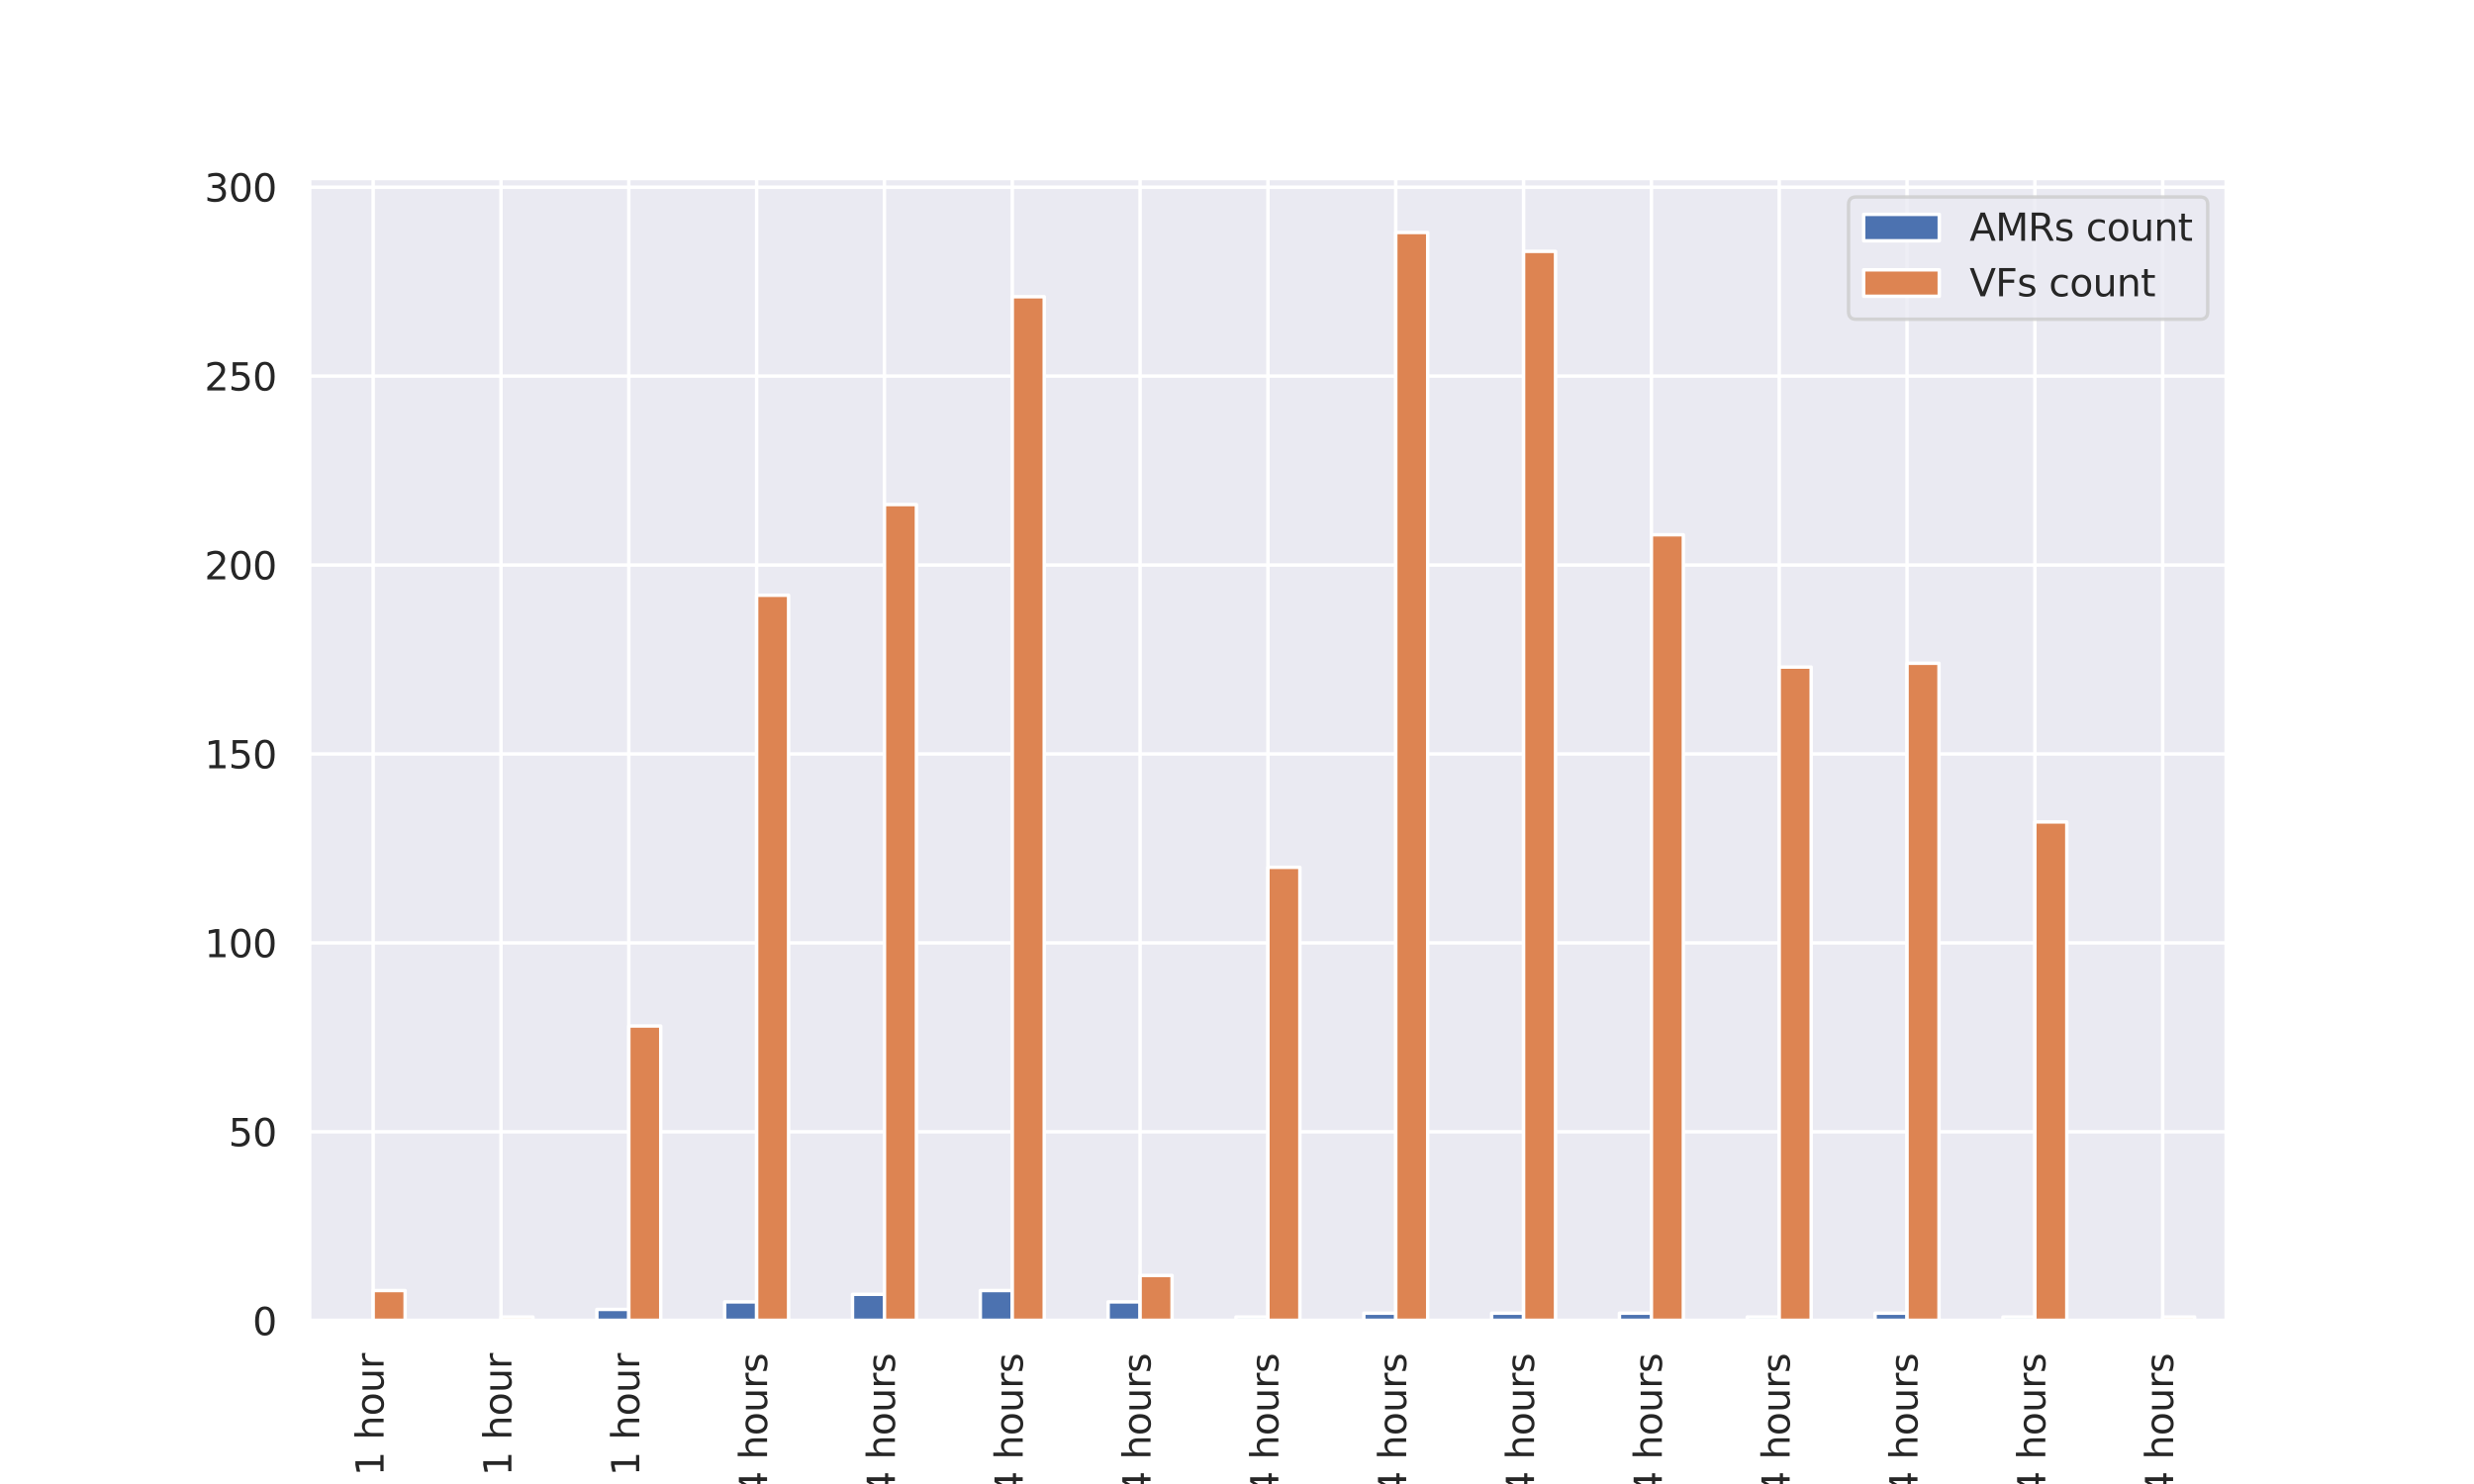 <?xml version="1.0" encoding="utf-8" standalone="no"?>
<!DOCTYPE svg PUBLIC "-//W3C//DTD SVG 1.1//EN"
  "http://www.w3.org/Graphics/SVG/1.1/DTD/svg11.dtd">
<svg xmlns:xlink="http://www.w3.org/1999/xlink" width="720pt" height="432pt" viewBox="0 0 720 432" xmlns="http://www.w3.org/2000/svg" version="1.1">
 <defs>
  <style type="text/css">*{stroke-linejoin: round; stroke-linecap: butt}</style>
 </defs>
 <g id="figure_1">
  <g id="patch_1">
   <path d="M 0 432 
L 720 432 
L 720 0 
L 0 0 
z
" style="fill: #ffffff"/>
  </g>
  <g id="axes_1">
   <g id="patch_2">
    <path d="M 90 384.48 
L 648 384.48 
L 648 51.84 
L 90 51.84 
z
" style="fill: #eaeaf2"/>
   </g>
   <g id="matplotlib.axis_1">
    <g id="xtick_1">
     <g id="line2d_1">
      <path d="M 108.6 384.48 
L 108.6 51.84 
" clip-path="url(#pc7d23248bc)" style="fill: none; stroke: #ffffff; stroke-linecap: round"/>
     </g>
     <g id="text_1">
      <!-- 1 hour -->
      <g style="fill: #262626" transform="translate(111.635 429.67) rotate(-90) scale(0.11 -0.11)">
       <defs>
        <path id="DejaVuSans-31" d="M 794 531 
L 1825 531 
L 1825 4091 
L 703 3866 
L 703 4441 
L 1819 4666 
L 2450 4666 
L 2450 531 
L 3481 531 
L 3481 0 
L 794 0 
L 794 531 
z
" transform="scale(0.016)"/>
        <path id="DejaVuSans-20" transform="scale(0.016)"/>
        <path id="DejaVuSans-68" d="M 3513 2113 
L 3513 0 
L 2938 0 
L 2938 2094 
Q 2938 2591 2744 2837 
Q 2550 3084 2163 3084 
Q 1697 3084 1428 2787 
Q 1159 2491 1159 1978 
L 1159 0 
L 581 0 
L 581 4863 
L 1159 4863 
L 1159 2956 
Q 1366 3272 1645 3428 
Q 1925 3584 2291 3584 
Q 2894 3584 3203 3211 
Q 3513 2838 3513 2113 
z
" transform="scale(0.016)"/>
        <path id="DejaVuSans-6f" d="M 1959 3097 
Q 1497 3097 1228 2736 
Q 959 2375 959 1747 
Q 959 1119 1226 758 
Q 1494 397 1959 397 
Q 2419 397 2687 759 
Q 2956 1122 2956 1747 
Q 2956 2369 2687 2733 
Q 2419 3097 1959 3097 
z
M 1959 3584 
Q 2709 3584 3137 3096 
Q 3566 2609 3566 1747 
Q 3566 888 3137 398 
Q 2709 -91 1959 -91 
Q 1206 -91 779 398 
Q 353 888 353 1747 
Q 353 2609 779 3096 
Q 1206 3584 1959 3584 
z
" transform="scale(0.016)"/>
        <path id="DejaVuSans-75" d="M 544 1381 
L 544 3500 
L 1119 3500 
L 1119 1403 
Q 1119 906 1312 657 
Q 1506 409 1894 409 
Q 2359 409 2629 706 
Q 2900 1003 2900 1516 
L 2900 3500 
L 3475 3500 
L 3475 0 
L 2900 0 
L 2900 538 
Q 2691 219 2414 64 
Q 2138 -91 1772 -91 
Q 1169 -91 856 284 
Q 544 659 544 1381 
z
M 1991 3584 
L 1991 3584 
z
" transform="scale(0.016)"/>
        <path id="DejaVuSans-72" d="M 2631 2963 
Q 2534 3019 2420 3045 
Q 2306 3072 2169 3072 
Q 1681 3072 1420 2755 
Q 1159 2438 1159 1844 
L 1159 0 
L 581 0 
L 581 3500 
L 1159 3500 
L 1159 2956 
Q 1341 3275 1631 3429 
Q 1922 3584 2338 3584 
Q 2397 3584 2469 3576 
Q 2541 3569 2628 3553 
L 2631 2963 
z
" transform="scale(0.016)"/>
       </defs>
       <use xlink:href="#DejaVuSans-31"/>
       <use xlink:href="#DejaVuSans-20" x="63.623"/>
       <use xlink:href="#DejaVuSans-68" x="95.41"/>
       <use xlink:href="#DejaVuSans-6f" x="158.789"/>
       <use xlink:href="#DejaVuSans-75" x="219.971"/>
       <use xlink:href="#DejaVuSans-72" x="283.35"/>
      </g>
     </g>
    </g>
    <g id="xtick_2">
     <g id="line2d_2">
      <path d="M 145.8 384.48 
L 145.8 51.84 
" clip-path="url(#pc7d23248bc)" style="fill: none; stroke: #ffffff; stroke-linecap: round"/>
     </g>
     <g id="text_2">
      <!-- 1 hour -->
      <g style="fill: #262626" transform="translate(148.835 429.67) rotate(-90) scale(0.11 -0.11)">
       <use xlink:href="#DejaVuSans-31"/>
       <use xlink:href="#DejaVuSans-20" x="63.623"/>
       <use xlink:href="#DejaVuSans-68" x="95.41"/>
       <use xlink:href="#DejaVuSans-6f" x="158.789"/>
       <use xlink:href="#DejaVuSans-75" x="219.971"/>
       <use xlink:href="#DejaVuSans-72" x="283.35"/>
      </g>
     </g>
    </g>
    <g id="xtick_3">
     <g id="line2d_3">
      <path d="M 183 384.48 
L 183 51.84 
" clip-path="url(#pc7d23248bc)" style="fill: none; stroke: #ffffff; stroke-linecap: round"/>
     </g>
     <g id="text_3">
      <!-- 1 hour -->
      <g style="fill: #262626" transform="translate(186.035 429.67) rotate(-90) scale(0.11 -0.11)">
       <use xlink:href="#DejaVuSans-31"/>
       <use xlink:href="#DejaVuSans-20" x="63.623"/>
       <use xlink:href="#DejaVuSans-68" x="95.41"/>
       <use xlink:href="#DejaVuSans-6f" x="158.789"/>
       <use xlink:href="#DejaVuSans-75" x="219.971"/>
       <use xlink:href="#DejaVuSans-72" x="283.35"/>
      </g>
     </g>
    </g>
    <g id="xtick_4">
     <g id="line2d_4">
      <path d="M 220.2 384.48 
L 220.2 51.84 
" clip-path="url(#pc7d23248bc)" style="fill: none; stroke: #ffffff; stroke-linecap: round"/>
     </g>
     <g id="text_4">
      <!-- 24 hours -->
      <g style="fill: #262626" transform="translate(223.235 442.399) rotate(-90) scale(0.11 -0.11)">
       <defs>
        <path id="DejaVuSans-32" d="M 1228 531 
L 3431 531 
L 3431 0 
L 469 0 
L 469 531 
Q 828 903 1448 1529 
Q 2069 2156 2228 2338 
Q 2531 2678 2651 2914 
Q 2772 3150 2772 3378 
Q 2772 3750 2511 3984 
Q 2250 4219 1831 4219 
Q 1534 4219 1204 4116 
Q 875 4013 500 3803 
L 500 4441 
Q 881 4594 1212 4672 
Q 1544 4750 1819 4750 
Q 2544 4750 2975 4387 
Q 3406 4025 3406 3419 
Q 3406 3131 3298 2873 
Q 3191 2616 2906 2266 
Q 2828 2175 2409 1742 
Q 1991 1309 1228 531 
z
" transform="scale(0.016)"/>
        <path id="DejaVuSans-34" d="M 2419 4116 
L 825 1625 
L 2419 1625 
L 2419 4116 
z
M 2253 4666 
L 3047 4666 
L 3047 1625 
L 3713 1625 
L 3713 1100 
L 3047 1100 
L 3047 0 
L 2419 0 
L 2419 1100 
L 313 1100 
L 313 1709 
L 2253 4666 
z
" transform="scale(0.016)"/>
        <path id="DejaVuSans-73" d="M 2834 3397 
L 2834 2853 
Q 2591 2978 2328 3040 
Q 2066 3103 1784 3103 
Q 1356 3103 1142 2972 
Q 928 2841 928 2578 
Q 928 2378 1081 2264 
Q 1234 2150 1697 2047 
L 1894 2003 
Q 2506 1872 2764 1633 
Q 3022 1394 3022 966 
Q 3022 478 2636 193 
Q 2250 -91 1575 -91 
Q 1294 -91 989 -36 
Q 684 19 347 128 
L 347 722 
Q 666 556 975 473 
Q 1284 391 1588 391 
Q 1994 391 2212 530 
Q 2431 669 2431 922 
Q 2431 1156 2273 1281 
Q 2116 1406 1581 1522 
L 1381 1569 
Q 847 1681 609 1914 
Q 372 2147 372 2553 
Q 372 3047 722 3315 
Q 1072 3584 1716 3584 
Q 2034 3584 2315 3537 
Q 2597 3491 2834 3397 
z
" transform="scale(0.016)"/>
       </defs>
       <use xlink:href="#DejaVuSans-32"/>
       <use xlink:href="#DejaVuSans-34" x="63.623"/>
       <use xlink:href="#DejaVuSans-20" x="127.246"/>
       <use xlink:href="#DejaVuSans-68" x="159.033"/>
       <use xlink:href="#DejaVuSans-6f" x="222.412"/>
       <use xlink:href="#DejaVuSans-75" x="283.594"/>
       <use xlink:href="#DejaVuSans-72" x="346.973"/>
       <use xlink:href="#DejaVuSans-73" x="388.086"/>
      </g>
     </g>
    </g>
    <g id="xtick_5">
     <g id="line2d_5">
      <path d="M 257.4 384.48 
L 257.4 51.84 
" clip-path="url(#pc7d23248bc)" style="fill: none; stroke: #ffffff; stroke-linecap: round"/>
     </g>
     <g id="text_5">
      <!-- 24 hours -->
      <g style="fill: #262626" transform="translate(260.435 442.399) rotate(-90) scale(0.11 -0.11)">
       <use xlink:href="#DejaVuSans-32"/>
       <use xlink:href="#DejaVuSans-34" x="63.623"/>
       <use xlink:href="#DejaVuSans-20" x="127.246"/>
       <use xlink:href="#DejaVuSans-68" x="159.033"/>
       <use xlink:href="#DejaVuSans-6f" x="222.412"/>
       <use xlink:href="#DejaVuSans-75" x="283.594"/>
       <use xlink:href="#DejaVuSans-72" x="346.973"/>
       <use xlink:href="#DejaVuSans-73" x="388.086"/>
      </g>
     </g>
    </g>
    <g id="xtick_6">
     <g id="line2d_6">
      <path d="M 294.6 384.48 
L 294.6 51.84 
" clip-path="url(#pc7d23248bc)" style="fill: none; stroke: #ffffff; stroke-linecap: round"/>
     </g>
     <g id="text_6">
      <!-- 24 hours -->
      <g style="fill: #262626" transform="translate(297.635 442.399) rotate(-90) scale(0.11 -0.11)">
       <use xlink:href="#DejaVuSans-32"/>
       <use xlink:href="#DejaVuSans-34" x="63.623"/>
       <use xlink:href="#DejaVuSans-20" x="127.246"/>
       <use xlink:href="#DejaVuSans-68" x="159.033"/>
       <use xlink:href="#DejaVuSans-6f" x="222.412"/>
       <use xlink:href="#DejaVuSans-75" x="283.594"/>
       <use xlink:href="#DejaVuSans-72" x="346.973"/>
       <use xlink:href="#DejaVuSans-73" x="388.086"/>
      </g>
     </g>
    </g>
    <g id="xtick_7">
     <g id="line2d_7">
      <path d="M 331.8 384.48 
L 331.8 51.84 
" clip-path="url(#pc7d23248bc)" style="fill: none; stroke: #ffffff; stroke-linecap: round"/>
     </g>
     <g id="text_7">
      <!-- 24 hours -->
      <g style="fill: #262626" transform="translate(334.835 442.399) rotate(-90) scale(0.11 -0.11)">
       <use xlink:href="#DejaVuSans-32"/>
       <use xlink:href="#DejaVuSans-34" x="63.623"/>
       <use xlink:href="#DejaVuSans-20" x="127.246"/>
       <use xlink:href="#DejaVuSans-68" x="159.033"/>
       <use xlink:href="#DejaVuSans-6f" x="222.412"/>
       <use xlink:href="#DejaVuSans-75" x="283.594"/>
       <use xlink:href="#DejaVuSans-72" x="346.973"/>
       <use xlink:href="#DejaVuSans-73" x="388.086"/>
      </g>
     </g>
    </g>
    <g id="xtick_8">
     <g id="line2d_8">
      <path d="M 369 384.48 
L 369 51.84 
" clip-path="url(#pc7d23248bc)" style="fill: none; stroke: #ffffff; stroke-linecap: round"/>
     </g>
     <g id="text_8">
      <!-- 24 hours -->
      <g style="fill: #262626" transform="translate(372.035 442.399) rotate(-90) scale(0.11 -0.11)">
       <use xlink:href="#DejaVuSans-32"/>
       <use xlink:href="#DejaVuSans-34" x="63.623"/>
       <use xlink:href="#DejaVuSans-20" x="127.246"/>
       <use xlink:href="#DejaVuSans-68" x="159.033"/>
       <use xlink:href="#DejaVuSans-6f" x="222.412"/>
       <use xlink:href="#DejaVuSans-75" x="283.594"/>
       <use xlink:href="#DejaVuSans-72" x="346.973"/>
       <use xlink:href="#DejaVuSans-73" x="388.086"/>
      </g>
     </g>
    </g>
    <g id="xtick_9">
     <g id="line2d_9">
      <path d="M 406.2 384.48 
L 406.2 51.84 
" clip-path="url(#pc7d23248bc)" style="fill: none; stroke: #ffffff; stroke-linecap: round"/>
     </g>
     <g id="text_9">
      <!-- 24 hours -->
      <g style="fill: #262626" transform="translate(409.235 442.399) rotate(-90) scale(0.11 -0.11)">
       <use xlink:href="#DejaVuSans-32"/>
       <use xlink:href="#DejaVuSans-34" x="63.623"/>
       <use xlink:href="#DejaVuSans-20" x="127.246"/>
       <use xlink:href="#DejaVuSans-68" x="159.033"/>
       <use xlink:href="#DejaVuSans-6f" x="222.412"/>
       <use xlink:href="#DejaVuSans-75" x="283.594"/>
       <use xlink:href="#DejaVuSans-72" x="346.973"/>
       <use xlink:href="#DejaVuSans-73" x="388.086"/>
      </g>
     </g>
    </g>
    <g id="xtick_10">
     <g id="line2d_10">
      <path d="M 443.4 384.48 
L 443.4 51.84 
" clip-path="url(#pc7d23248bc)" style="fill: none; stroke: #ffffff; stroke-linecap: round"/>
     </g>
     <g id="text_10">
      <!-- 24 hours -->
      <g style="fill: #262626" transform="translate(446.435 442.399) rotate(-90) scale(0.11 -0.11)">
       <use xlink:href="#DejaVuSans-32"/>
       <use xlink:href="#DejaVuSans-34" x="63.623"/>
       <use xlink:href="#DejaVuSans-20" x="127.246"/>
       <use xlink:href="#DejaVuSans-68" x="159.033"/>
       <use xlink:href="#DejaVuSans-6f" x="222.412"/>
       <use xlink:href="#DejaVuSans-75" x="283.594"/>
       <use xlink:href="#DejaVuSans-72" x="346.973"/>
       <use xlink:href="#DejaVuSans-73" x="388.086"/>
      </g>
     </g>
    </g>
    <g id="xtick_11">
     <g id="line2d_11">
      <path d="M 480.6 384.48 
L 480.6 51.84 
" clip-path="url(#pc7d23248bc)" style="fill: none; stroke: #ffffff; stroke-linecap: round"/>
     </g>
     <g id="text_11">
      <!-- 24 hours -->
      <g style="fill: #262626" transform="translate(483.635 442.399) rotate(-90) scale(0.11 -0.11)">
       <use xlink:href="#DejaVuSans-32"/>
       <use xlink:href="#DejaVuSans-34" x="63.623"/>
       <use xlink:href="#DejaVuSans-20" x="127.246"/>
       <use xlink:href="#DejaVuSans-68" x="159.033"/>
       <use xlink:href="#DejaVuSans-6f" x="222.412"/>
       <use xlink:href="#DejaVuSans-75" x="283.594"/>
       <use xlink:href="#DejaVuSans-72" x="346.973"/>
       <use xlink:href="#DejaVuSans-73" x="388.086"/>
      </g>
     </g>
    </g>
    <g id="xtick_12">
     <g id="line2d_12">
      <path d="M 517.8 384.48 
L 517.8 51.84 
" clip-path="url(#pc7d23248bc)" style="fill: none; stroke: #ffffff; stroke-linecap: round"/>
     </g>
     <g id="text_12">
      <!-- 24 hours -->
      <g style="fill: #262626" transform="translate(520.835 442.399) rotate(-90) scale(0.11 -0.11)">
       <use xlink:href="#DejaVuSans-32"/>
       <use xlink:href="#DejaVuSans-34" x="63.623"/>
       <use xlink:href="#DejaVuSans-20" x="127.246"/>
       <use xlink:href="#DejaVuSans-68" x="159.033"/>
       <use xlink:href="#DejaVuSans-6f" x="222.412"/>
       <use xlink:href="#DejaVuSans-75" x="283.594"/>
       <use xlink:href="#DejaVuSans-72" x="346.973"/>
       <use xlink:href="#DejaVuSans-73" x="388.086"/>
      </g>
     </g>
    </g>
    <g id="xtick_13">
     <g id="line2d_13">
      <path d="M 555 384.48 
L 555 51.84 
" clip-path="url(#pc7d23248bc)" style="fill: none; stroke: #ffffff; stroke-linecap: round"/>
     </g>
     <g id="text_13">
      <!-- 24 hours -->
      <g style="fill: #262626" transform="translate(558.035 442.399) rotate(-90) scale(0.11 -0.11)">
       <use xlink:href="#DejaVuSans-32"/>
       <use xlink:href="#DejaVuSans-34" x="63.623"/>
       <use xlink:href="#DejaVuSans-20" x="127.246"/>
       <use xlink:href="#DejaVuSans-68" x="159.033"/>
       <use xlink:href="#DejaVuSans-6f" x="222.412"/>
       <use xlink:href="#DejaVuSans-75" x="283.594"/>
       <use xlink:href="#DejaVuSans-72" x="346.973"/>
       <use xlink:href="#DejaVuSans-73" x="388.086"/>
      </g>
     </g>
    </g>
    <g id="xtick_14">
     <g id="line2d_14">
      <path d="M 592.2 384.48 
L 592.2 51.84 
" clip-path="url(#pc7d23248bc)" style="fill: none; stroke: #ffffff; stroke-linecap: round"/>
     </g>
     <g id="text_14">
      <!-- 24 hours -->
      <g style="fill: #262626" transform="translate(595.235 442.399) rotate(-90) scale(0.11 -0.11)">
       <use xlink:href="#DejaVuSans-32"/>
       <use xlink:href="#DejaVuSans-34" x="63.623"/>
       <use xlink:href="#DejaVuSans-20" x="127.246"/>
       <use xlink:href="#DejaVuSans-68" x="159.033"/>
       <use xlink:href="#DejaVuSans-6f" x="222.412"/>
       <use xlink:href="#DejaVuSans-75" x="283.594"/>
       <use xlink:href="#DejaVuSans-72" x="346.973"/>
       <use xlink:href="#DejaVuSans-73" x="388.086"/>
      </g>
     </g>
    </g>
    <g id="xtick_15">
     <g id="line2d_15">
      <path d="M 629.4 384.48 
L 629.4 51.84 
" clip-path="url(#pc7d23248bc)" style="fill: none; stroke: #ffffff; stroke-linecap: round"/>
     </g>
     <g id="text_15">
      <!-- 24 hours -->
      <g style="fill: #262626" transform="translate(632.435 442.399) rotate(-90) scale(0.11 -0.11)">
       <use xlink:href="#DejaVuSans-32"/>
       <use xlink:href="#DejaVuSans-34" x="63.623"/>
       <use xlink:href="#DejaVuSans-20" x="127.246"/>
       <use xlink:href="#DejaVuSans-68" x="159.033"/>
       <use xlink:href="#DejaVuSans-6f" x="222.412"/>
       <use xlink:href="#DejaVuSans-75" x="283.594"/>
       <use xlink:href="#DejaVuSans-72" x="346.973"/>
       <use xlink:href="#DejaVuSans-73" x="388.086"/>
      </g>
     </g>
    </g>
    <g id="text_16">
     <!-- Incubation before DNA isolation -->
     <g style="fill: #262626" transform="translate(273.805 455.517) scale(0.12 -0.12)">
      <defs>
       <path id="DejaVuSans-49" d="M 628 4666 
L 1259 4666 
L 1259 0 
L 628 0 
L 628 4666 
z
" transform="scale(0.016)"/>
       <path id="DejaVuSans-6e" d="M 3513 2113 
L 3513 0 
L 2938 0 
L 2938 2094 
Q 2938 2591 2744 2837 
Q 2550 3084 2163 3084 
Q 1697 3084 1428 2787 
Q 1159 2491 1159 1978 
L 1159 0 
L 581 0 
L 581 3500 
L 1159 3500 
L 1159 2956 
Q 1366 3272 1645 3428 
Q 1925 3584 2291 3584 
Q 2894 3584 3203 3211 
Q 3513 2838 3513 2113 
z
" transform="scale(0.016)"/>
       <path id="DejaVuSans-63" d="M 3122 3366 
L 3122 2828 
Q 2878 2963 2633 3030 
Q 2388 3097 2138 3097 
Q 1578 3097 1268 2742 
Q 959 2388 959 1747 
Q 959 1106 1268 751 
Q 1578 397 2138 397 
Q 2388 397 2633 464 
Q 2878 531 3122 666 
L 3122 134 
Q 2881 22 2623 -34 
Q 2366 -91 2075 -91 
Q 1284 -91 818 406 
Q 353 903 353 1747 
Q 353 2603 823 3093 
Q 1294 3584 2113 3584 
Q 2378 3584 2631 3529 
Q 2884 3475 3122 3366 
z
" transform="scale(0.016)"/>
       <path id="DejaVuSans-62" d="M 3116 1747 
Q 3116 2381 2855 2742 
Q 2594 3103 2138 3103 
Q 1681 3103 1420 2742 
Q 1159 2381 1159 1747 
Q 1159 1113 1420 752 
Q 1681 391 2138 391 
Q 2594 391 2855 752 
Q 3116 1113 3116 1747 
z
M 1159 2969 
Q 1341 3281 1617 3432 
Q 1894 3584 2278 3584 
Q 2916 3584 3314 3078 
Q 3713 2572 3713 1747 
Q 3713 922 3314 415 
Q 2916 -91 2278 -91 
Q 1894 -91 1617 61 
Q 1341 213 1159 525 
L 1159 0 
L 581 0 
L 581 4863 
L 1159 4863 
L 1159 2969 
z
" transform="scale(0.016)"/>
       <path id="DejaVuSans-61" d="M 2194 1759 
Q 1497 1759 1228 1600 
Q 959 1441 959 1056 
Q 959 750 1161 570 
Q 1363 391 1709 391 
Q 2188 391 2477 730 
Q 2766 1069 2766 1631 
L 2766 1759 
L 2194 1759 
z
M 3341 1997 
L 3341 0 
L 2766 0 
L 2766 531 
Q 2569 213 2275 61 
Q 1981 -91 1556 -91 
Q 1019 -91 701 211 
Q 384 513 384 1019 
Q 384 1609 779 1909 
Q 1175 2209 1959 2209 
L 2766 2209 
L 2766 2266 
Q 2766 2663 2505 2880 
Q 2244 3097 1772 3097 
Q 1472 3097 1187 3025 
Q 903 2953 641 2809 
L 641 3341 
Q 956 3463 1253 3523 
Q 1550 3584 1831 3584 
Q 2591 3584 2966 3190 
Q 3341 2797 3341 1997 
z
" transform="scale(0.016)"/>
       <path id="DejaVuSans-74" d="M 1172 4494 
L 1172 3500 
L 2356 3500 
L 2356 3053 
L 1172 3053 
L 1172 1153 
Q 1172 725 1289 603 
Q 1406 481 1766 481 
L 2356 481 
L 2356 0 
L 1766 0 
Q 1100 0 847 248 
Q 594 497 594 1153 
L 594 3053 
L 172 3053 
L 172 3500 
L 594 3500 
L 594 4494 
L 1172 4494 
z
" transform="scale(0.016)"/>
       <path id="DejaVuSans-69" d="M 603 3500 
L 1178 3500 
L 1178 0 
L 603 0 
L 603 3500 
z
M 603 4863 
L 1178 4863 
L 1178 4134 
L 603 4134 
L 603 4863 
z
" transform="scale(0.016)"/>
       <path id="DejaVuSans-65" d="M 3597 1894 
L 3597 1613 
L 953 1613 
Q 991 1019 1311 708 
Q 1631 397 2203 397 
Q 2534 397 2845 478 
Q 3156 559 3463 722 
L 3463 178 
Q 3153 47 2828 -22 
Q 2503 -91 2169 -91 
Q 1331 -91 842 396 
Q 353 884 353 1716 
Q 353 2575 817 3079 
Q 1281 3584 2069 3584 
Q 2775 3584 3186 3129 
Q 3597 2675 3597 1894 
z
M 3022 2063 
Q 3016 2534 2758 2815 
Q 2500 3097 2075 3097 
Q 1594 3097 1305 2825 
Q 1016 2553 972 2059 
L 3022 2063 
z
" transform="scale(0.016)"/>
       <path id="DejaVuSans-66" d="M 2375 4863 
L 2375 4384 
L 1825 4384 
Q 1516 4384 1395 4259 
Q 1275 4134 1275 3809 
L 1275 3500 
L 2222 3500 
L 2222 3053 
L 1275 3053 
L 1275 0 
L 697 0 
L 697 3053 
L 147 3053 
L 147 3500 
L 697 3500 
L 697 3744 
Q 697 4328 969 4595 
Q 1241 4863 1831 4863 
L 2375 4863 
z
" transform="scale(0.016)"/>
       <path id="DejaVuSans-44" d="M 1259 4147 
L 1259 519 
L 2022 519 
Q 2988 519 3436 956 
Q 3884 1394 3884 2338 
Q 3884 3275 3436 3711 
Q 2988 4147 2022 4147 
L 1259 4147 
z
M 628 4666 
L 1925 4666 
Q 3281 4666 3915 4102 
Q 4550 3538 4550 2338 
Q 4550 1131 3912 565 
Q 3275 0 1925 0 
L 628 0 
L 628 4666 
z
" transform="scale(0.016)"/>
       <path id="DejaVuSans-4e" d="M 628 4666 
L 1478 4666 
L 3547 763 
L 3547 4666 
L 4159 4666 
L 4159 0 
L 3309 0 
L 1241 3903 
L 1241 0 
L 628 0 
L 628 4666 
z
" transform="scale(0.016)"/>
       <path id="DejaVuSans-41" d="M 2188 4044 
L 1331 1722 
L 3047 1722 
L 2188 4044 
z
M 1831 4666 
L 2547 4666 
L 4325 0 
L 3669 0 
L 3244 1197 
L 1141 1197 
L 716 0 
L 50 0 
L 1831 4666 
z
" transform="scale(0.016)"/>
       <path id="DejaVuSans-6c" d="M 603 4863 
L 1178 4863 
L 1178 0 
L 603 0 
L 603 4863 
z
" transform="scale(0.016)"/>
      </defs>
      <use xlink:href="#DejaVuSans-49"/>
      <use xlink:href="#DejaVuSans-6e" x="29.492"/>
      <use xlink:href="#DejaVuSans-63" x="92.871"/>
      <use xlink:href="#DejaVuSans-75" x="147.852"/>
      <use xlink:href="#DejaVuSans-62" x="211.23"/>
      <use xlink:href="#DejaVuSans-61" x="274.707"/>
      <use xlink:href="#DejaVuSans-74" x="335.986"/>
      <use xlink:href="#DejaVuSans-69" x="375.195"/>
      <use xlink:href="#DejaVuSans-6f" x="402.979"/>
      <use xlink:href="#DejaVuSans-6e" x="464.16"/>
      <use xlink:href="#DejaVuSans-20" x="527.539"/>
      <use xlink:href="#DejaVuSans-62" x="559.326"/>
      <use xlink:href="#DejaVuSans-65" x="622.803"/>
      <use xlink:href="#DejaVuSans-66" x="684.326"/>
      <use xlink:href="#DejaVuSans-6f" x="719.531"/>
      <use xlink:href="#DejaVuSans-72" x="780.713"/>
      <use xlink:href="#DejaVuSans-65" x="819.576"/>
      <use xlink:href="#DejaVuSans-20" x="881.1"/>
      <use xlink:href="#DejaVuSans-44" x="912.887"/>
      <use xlink:href="#DejaVuSans-4e" x="989.889"/>
      <use xlink:href="#DejaVuSans-41" x="1064.693"/>
      <use xlink:href="#DejaVuSans-20" x="1133.102"/>
      <use xlink:href="#DejaVuSans-69" x="1164.889"/>
      <use xlink:href="#DejaVuSans-73" x="1192.672"/>
      <use xlink:href="#DejaVuSans-6f" x="1244.771"/>
      <use xlink:href="#DejaVuSans-6c" x="1305.953"/>
      <use xlink:href="#DejaVuSans-61" x="1333.736"/>
      <use xlink:href="#DejaVuSans-74" x="1395.016"/>
      <use xlink:href="#DejaVuSans-69" x="1434.225"/>
      <use xlink:href="#DejaVuSans-6f" x="1462.008"/>
      <use xlink:href="#DejaVuSans-6e" x="1523.189"/>
     </g>
    </g>
   </g>
   <g id="matplotlib.axis_2">
    <g id="ytick_1">
     <g id="line2d_16">
      <path d="M 90 384.48 
L 648 384.48 
" clip-path="url(#pc7d23248bc)" style="fill: none; stroke: #ffffff; stroke-linecap: round"/>
     </g>
     <g id="text_17">
      <!-- 0 -->
      <g style="fill: #262626" transform="translate(73.501 388.659) scale(0.11 -0.11)">
       <defs>
        <path id="DejaVuSans-30" d="M 2034 4250 
Q 1547 4250 1301 3770 
Q 1056 3291 1056 2328 
Q 1056 1369 1301 889 
Q 1547 409 2034 409 
Q 2525 409 2770 889 
Q 3016 1369 3016 2328 
Q 3016 3291 2770 3770 
Q 2525 4250 2034 4250 
z
M 2034 4750 
Q 2819 4750 3233 4129 
Q 3647 3509 3647 2328 
Q 3647 1150 3233 529 
Q 2819 -91 2034 -91 
Q 1250 -91 836 529 
Q 422 1150 422 2328 
Q 422 3509 836 4129 
Q 1250 4750 2034 4750 
z
" transform="scale(0.016)"/>
       </defs>
       <use xlink:href="#DejaVuSans-30"/>
      </g>
     </g>
    </g>
    <g id="ytick_2">
     <g id="line2d_17">
      <path d="M 90 329.48 
L 648 329.48 
" clip-path="url(#pc7d23248bc)" style="fill: none; stroke: #ffffff; stroke-linecap: round"/>
     </g>
     <g id="text_18">
      <!-- 50 -->
      <g style="fill: #262626" transform="translate(66.502 333.659) scale(0.11 -0.11)">
       <defs>
        <path id="DejaVuSans-35" d="M 691 4666 
L 3169 4666 
L 3169 4134 
L 1269 4134 
L 1269 2991 
Q 1406 3038 1543 3061 
Q 1681 3084 1819 3084 
Q 2600 3084 3056 2656 
Q 3513 2228 3513 1497 
Q 3513 744 3044 326 
Q 2575 -91 1722 -91 
Q 1428 -91 1123 -41 
Q 819 9 494 109 
L 494 744 
Q 775 591 1075 516 
Q 1375 441 1709 441 
Q 2250 441 2565 725 
Q 2881 1009 2881 1497 
Q 2881 1984 2565 2268 
Q 2250 2553 1709 2553 
Q 1456 2553 1204 2497 
Q 953 2441 691 2322 
L 691 4666 
z
" transform="scale(0.016)"/>
       </defs>
       <use xlink:href="#DejaVuSans-35"/>
       <use xlink:href="#DejaVuSans-30" x="63.623"/>
      </g>
     </g>
    </g>
    <g id="ytick_3">
     <g id="line2d_18">
      <path d="M 90 274.48 
L 648 274.48 
" clip-path="url(#pc7d23248bc)" style="fill: none; stroke: #ffffff; stroke-linecap: round"/>
     </g>
     <g id="text_19">
      <!-- 100 -->
      <g style="fill: #262626" transform="translate(59.504 278.659) scale(0.11 -0.11)">
       <use xlink:href="#DejaVuSans-31"/>
       <use xlink:href="#DejaVuSans-30" x="63.623"/>
       <use xlink:href="#DejaVuSans-30" x="127.246"/>
      </g>
     </g>
    </g>
    <g id="ytick_4">
     <g id="line2d_19">
      <path d="M 90 219.48 
L 648 219.48 
" clip-path="url(#pc7d23248bc)" style="fill: none; stroke: #ffffff; stroke-linecap: round"/>
     </g>
     <g id="text_20">
      <!-- 150 -->
      <g style="fill: #262626" transform="translate(59.504 223.659) scale(0.11 -0.11)">
       <use xlink:href="#DejaVuSans-31"/>
       <use xlink:href="#DejaVuSans-35" x="63.623"/>
       <use xlink:href="#DejaVuSans-30" x="127.246"/>
      </g>
     </g>
    </g>
    <g id="ytick_5">
     <g id="line2d_20">
      <path d="M 90 164.48 
L 648 164.48 
" clip-path="url(#pc7d23248bc)" style="fill: none; stroke: #ffffff; stroke-linecap: round"/>
     </g>
     <g id="text_21">
      <!-- 200 -->
      <g style="fill: #262626" transform="translate(59.504 168.659) scale(0.11 -0.11)">
       <use xlink:href="#DejaVuSans-32"/>
       <use xlink:href="#DejaVuSans-30" x="63.623"/>
       <use xlink:href="#DejaVuSans-30" x="127.246"/>
      </g>
     </g>
    </g>
    <g id="ytick_6">
     <g id="line2d_21">
      <path d="M 90 109.48 
L 648 109.48 
" clip-path="url(#pc7d23248bc)" style="fill: none; stroke: #ffffff; stroke-linecap: round"/>
     </g>
     <g id="text_22">
      <!-- 250 -->
      <g style="fill: #262626" transform="translate(59.504 113.659) scale(0.11 -0.11)">
       <use xlink:href="#DejaVuSans-32"/>
       <use xlink:href="#DejaVuSans-35" x="63.623"/>
       <use xlink:href="#DejaVuSans-30" x="127.246"/>
      </g>
     </g>
    </g>
    <g id="ytick_7">
     <g id="line2d_22">
      <path d="M 90 54.48 
L 648 54.48 
" clip-path="url(#pc7d23248bc)" style="fill: none; stroke: #ffffff; stroke-linecap: round"/>
     </g>
     <g id="text_23">
      <!-- 300 -->
      <g style="fill: #262626" transform="translate(59.504 58.659) scale(0.11 -0.11)">
       <defs>
        <path id="DejaVuSans-33" d="M 2597 2516 
Q 3050 2419 3304 2112 
Q 3559 1806 3559 1356 
Q 3559 666 3084 287 
Q 2609 -91 1734 -91 
Q 1441 -91 1130 -33 
Q 819 25 488 141 
L 488 750 
Q 750 597 1062 519 
Q 1375 441 1716 441 
Q 2309 441 2620 675 
Q 2931 909 2931 1356 
Q 2931 1769 2642 2001 
Q 2353 2234 1838 2234 
L 1294 2234 
L 1294 2753 
L 1863 2753 
Q 2328 2753 2575 2939 
Q 2822 3125 2822 3475 
Q 2822 3834 2567 4026 
Q 2313 4219 1838 4219 
Q 1578 4219 1281 4162 
Q 984 4106 628 3988 
L 628 4550 
Q 988 4650 1302 4700 
Q 1616 4750 1894 4750 
Q 2613 4750 3031 4423 
Q 3450 4097 3450 3541 
Q 3450 3153 3228 2886 
Q 3006 2619 2597 2516 
z
" transform="scale(0.016)"/>
       </defs>
       <use xlink:href="#DejaVuSans-33"/>
       <use xlink:href="#DejaVuSans-30" x="63.623"/>
       <use xlink:href="#DejaVuSans-30" x="127.246"/>
      </g>
     </g>
    </g>
   </g>
   <g id="patch_3">
    <path d="M 99.3 384.48 
L 108.6 384.48 
L 108.6 384.48 
L 99.3 384.48 
z
" clip-path="url(#pc7d23248bc)" style="fill: #4c72b0; stroke: #ffffff; stroke-linejoin: miter"/>
   </g>
   <g id="patch_4">
    <path d="M 136.5 384.48 
L 145.8 384.48 
L 145.8 384.48 
L 136.5 384.48 
z
" clip-path="url(#pc7d23248bc)" style="fill: #4c72b0; stroke: #ffffff; stroke-linejoin: miter"/>
   </g>
   <g id="patch_5">
    <path d="M 173.7 384.48 
L 183 384.48 
L 183 381.18 
L 173.7 381.18 
z
" clip-path="url(#pc7d23248bc)" style="fill: #4c72b0; stroke: #ffffff; stroke-linejoin: miter"/>
   </g>
   <g id="patch_6">
    <path d="M 210.9 384.48 
L 220.2 384.48 
L 220.2 378.98 
L 210.9 378.98 
z
" clip-path="url(#pc7d23248bc)" style="fill: #4c72b0; stroke: #ffffff; stroke-linejoin: miter"/>
   </g>
   <g id="patch_7">
    <path d="M 248.1 384.48 
L 257.4 384.48 
L 257.4 376.78 
L 248.1 376.78 
z
" clip-path="url(#pc7d23248bc)" style="fill: #4c72b0; stroke: #ffffff; stroke-linejoin: miter"/>
   </g>
   <g id="patch_8">
    <path d="M 285.3 384.48 
L 294.6 384.48 
L 294.6 375.68 
L 285.3 375.68 
z
" clip-path="url(#pc7d23248bc)" style="fill: #4c72b0; stroke: #ffffff; stroke-linejoin: miter"/>
   </g>
   <g id="patch_9">
    <path d="M 322.5 384.48 
L 331.8 384.48 
L 331.8 378.98 
L 322.5 378.98 
z
" clip-path="url(#pc7d23248bc)" style="fill: #4c72b0; stroke: #ffffff; stroke-linejoin: miter"/>
   </g>
   <g id="patch_10">
    <path d="M 359.7 384.48 
L 369 384.48 
L 369 383.38 
L 359.7 383.38 
z
" clip-path="url(#pc7d23248bc)" style="fill: #4c72b0; stroke: #ffffff; stroke-linejoin: miter"/>
   </g>
   <g id="patch_11">
    <path d="M 396.9 384.48 
L 406.2 384.48 
L 406.2 382.28 
L 396.9 382.28 
z
" clip-path="url(#pc7d23248bc)" style="fill: #4c72b0; stroke: #ffffff; stroke-linejoin: miter"/>
   </g>
   <g id="patch_12">
    <path d="M 434.1 384.48 
L 443.4 384.48 
L 443.4 382.28 
L 434.1 382.28 
z
" clip-path="url(#pc7d23248bc)" style="fill: #4c72b0; stroke: #ffffff; stroke-linejoin: miter"/>
   </g>
   <g id="patch_13">
    <path d="M 471.3 384.48 
L 480.6 384.48 
L 480.6 382.28 
L 471.3 382.28 
z
" clip-path="url(#pc7d23248bc)" style="fill: #4c72b0; stroke: #ffffff; stroke-linejoin: miter"/>
   </g>
   <g id="patch_14">
    <path d="M 508.5 384.48 
L 517.8 384.48 
L 517.8 383.38 
L 508.5 383.38 
z
" clip-path="url(#pc7d23248bc)" style="fill: #4c72b0; stroke: #ffffff; stroke-linejoin: miter"/>
   </g>
   <g id="patch_15">
    <path d="M 545.7 384.48 
L 555 384.48 
L 555 382.28 
L 545.7 382.28 
z
" clip-path="url(#pc7d23248bc)" style="fill: #4c72b0; stroke: #ffffff; stroke-linejoin: miter"/>
   </g>
   <g id="patch_16">
    <path d="M 582.9 384.48 
L 592.2 384.48 
L 592.2 383.38 
L 582.9 383.38 
z
" clip-path="url(#pc7d23248bc)" style="fill: #4c72b0; stroke: #ffffff; stroke-linejoin: miter"/>
   </g>
   <g id="patch_17">
    <path d="M 620.1 384.48 
L 629.4 384.48 
L 629.4 384.48 
L 620.1 384.48 
z
" clip-path="url(#pc7d23248bc)" style="fill: #4c72b0; stroke: #ffffff; stroke-linejoin: miter"/>
   </g>
   <g id="patch_18">
    <path d="M 108.6 384.48 
L 117.9 384.48 
L 117.9 375.68 
L 108.6 375.68 
z
" clip-path="url(#pc7d23248bc)" style="fill: #dd8452; stroke: #ffffff; stroke-linejoin: miter"/>
   </g>
   <g id="patch_19">
    <path d="M 145.8 384.48 
L 155.1 384.48 
L 155.1 383.38 
L 145.8 383.38 
z
" clip-path="url(#pc7d23248bc)" style="fill: #dd8452; stroke: #ffffff; stroke-linejoin: miter"/>
   </g>
   <g id="patch_20">
    <path d="M 183 384.48 
L 192.3 384.48 
L 192.3 298.68 
L 183 298.68 
z
" clip-path="url(#pc7d23248bc)" style="fill: #dd8452; stroke: #ffffff; stroke-linejoin: miter"/>
   </g>
   <g id="patch_21">
    <path d="M 220.2 384.48 
L 229.5 384.48 
L 229.5 173.28 
L 220.2 173.28 
z
" clip-path="url(#pc7d23248bc)" style="fill: #dd8452; stroke: #ffffff; stroke-linejoin: miter"/>
   </g>
   <g id="patch_22">
    <path d="M 257.4 384.48 
L 266.7 384.48 
L 266.7 146.88 
L 257.4 146.88 
z
" clip-path="url(#pc7d23248bc)" style="fill: #dd8452; stroke: #ffffff; stroke-linejoin: miter"/>
   </g>
   <g id="patch_23">
    <path d="M 294.6 384.48 
L 303.9 384.48 
L 303.9 86.38 
L 294.6 86.38 
z
" clip-path="url(#pc7d23248bc)" style="fill: #dd8452; stroke: #ffffff; stroke-linejoin: miter"/>
   </g>
   <g id="patch_24">
    <path d="M 331.8 384.48 
L 341.1 384.48 
L 341.1 371.28 
L 331.8 371.28 
z
" clip-path="url(#pc7d23248bc)" style="fill: #dd8452; stroke: #ffffff; stroke-linejoin: miter"/>
   </g>
   <g id="patch_25">
    <path d="M 369 384.48 
L 378.3 384.48 
L 378.3 252.48 
L 369 252.48 
z
" clip-path="url(#pc7d23248bc)" style="fill: #dd8452; stroke: #ffffff; stroke-linejoin: miter"/>
   </g>
   <g id="patch_26">
    <path d="M 406.2 384.48 
L 415.5 384.48 
L 415.5 67.68 
L 406.2 67.68 
z
" clip-path="url(#pc7d23248bc)" style="fill: #dd8452; stroke: #ffffff; stroke-linejoin: miter"/>
   </g>
   <g id="patch_27">
    <path d="M 443.4 384.48 
L 452.7 384.48 
L 452.7 73.18 
L 443.4 73.18 
z
" clip-path="url(#pc7d23248bc)" style="fill: #dd8452; stroke: #ffffff; stroke-linejoin: miter"/>
   </g>
   <g id="patch_28">
    <path d="M 480.6 384.48 
L 489.9 384.48 
L 489.9 155.68 
L 480.6 155.68 
z
" clip-path="url(#pc7d23248bc)" style="fill: #dd8452; stroke: #ffffff; stroke-linejoin: miter"/>
   </g>
   <g id="patch_29">
    <path d="M 517.8 384.48 
L 527.1 384.48 
L 527.1 194.18 
L 517.8 194.18 
z
" clip-path="url(#pc7d23248bc)" style="fill: #dd8452; stroke: #ffffff; stroke-linejoin: miter"/>
   </g>
   <g id="patch_30">
    <path d="M 555 384.48 
L 564.3 384.48 
L 564.3 193.08 
L 555 193.08 
z
" clip-path="url(#pc7d23248bc)" style="fill: #dd8452; stroke: #ffffff; stroke-linejoin: miter"/>
   </g>
   <g id="patch_31">
    <path d="M 592.2 384.48 
L 601.5 384.48 
L 601.5 239.28 
L 592.2 239.28 
z
" clip-path="url(#pc7d23248bc)" style="fill: #dd8452; stroke: #ffffff; stroke-linejoin: miter"/>
   </g>
   <g id="patch_32">
    <path d="M 629.4 384.48 
L 638.7 384.48 
L 638.7 383.38 
L 629.4 383.38 
z
" clip-path="url(#pc7d23248bc)" style="fill: #dd8452; stroke: #ffffff; stroke-linejoin: miter"/>
   </g>
   <g id="patch_33">
    <path d="M 90 384.48 
L 90 51.84 
" style="fill: none; stroke: #ffffff; stroke-width: 1.25; stroke-linejoin: miter; stroke-linecap: square"/>
   </g>
   <g id="patch_34">
    <path d="M 648 384.48 
L 648 51.84 
" style="fill: none; stroke: #ffffff; stroke-width: 1.25; stroke-linejoin: miter; stroke-linecap: square"/>
   </g>
   <g id="patch_35">
    <path d="M 90 384.48 
L 648 384.48 
" style="fill: none; stroke: #ffffff; stroke-width: 1.25; stroke-linejoin: miter; stroke-linecap: square"/>
   </g>
   <g id="patch_36">
    <path d="M 90 51.84 
L 648 51.84 
" style="fill: none; stroke: #ffffff; stroke-width: 1.25; stroke-linejoin: miter; stroke-linecap: square"/>
   </g>
   <g id="legend_1">
    <g id="patch_37">
     <path d="M 540.181 92.932 
L 640.3 92.932 
Q 642.5 92.932 642.5 90.732 
L 642.5 59.54 
Q 642.5 57.34 640.3 57.34 
L 540.181 57.34 
Q 537.981 57.34 537.981 59.54 
L 537.981 90.732 
Q 537.981 92.932 540.181 92.932 
z
" style="fill: #eaeaf2; opacity: 0.8; stroke: #cccccc; stroke-linejoin: miter"/>
    </g>
    <g id="patch_38">
     <path d="M 542.381 70.098 
L 564.381 70.098 
L 564.381 62.398 
L 542.381 62.398 
z
" style="fill: #4c72b0; stroke: #ffffff; stroke-linejoin: miter"/>
    </g>
    <g id="text_24">
     <!-- AMRs count -->
     <g style="fill: #262626" transform="translate(573.181 70.098) scale(0.11 -0.11)">
      <defs>
       <path id="DejaVuSans-4d" d="M 628 4666 
L 1569 4666 
L 2759 1491 
L 3956 4666 
L 4897 4666 
L 4897 0 
L 4281 0 
L 4281 4097 
L 3078 897 
L 2444 897 
L 1241 4097 
L 1241 0 
L 628 0 
L 628 4666 
z
" transform="scale(0.016)"/>
       <path id="DejaVuSans-52" d="M 2841 2188 
Q 3044 2119 3236 1894 
Q 3428 1669 3622 1275 
L 4263 0 
L 3584 0 
L 2988 1197 
Q 2756 1666 2539 1819 
Q 2322 1972 1947 1972 
L 1259 1972 
L 1259 0 
L 628 0 
L 628 4666 
L 2053 4666 
Q 2853 4666 3247 4331 
Q 3641 3997 3641 3322 
Q 3641 2881 3436 2590 
Q 3231 2300 2841 2188 
z
M 1259 4147 
L 1259 2491 
L 2053 2491 
Q 2509 2491 2742 2702 
Q 2975 2913 2975 3322 
Q 2975 3731 2742 3939 
Q 2509 4147 2053 4147 
L 1259 4147 
z
" transform="scale(0.016)"/>
      </defs>
      <use xlink:href="#DejaVuSans-41"/>
      <use xlink:href="#DejaVuSans-4d" x="68.408"/>
      <use xlink:href="#DejaVuSans-52" x="154.688"/>
      <use xlink:href="#DejaVuSans-73" x="224.17"/>
      <use xlink:href="#DejaVuSans-20" x="276.27"/>
      <use xlink:href="#DejaVuSans-63" x="308.057"/>
      <use xlink:href="#DejaVuSans-6f" x="363.037"/>
      <use xlink:href="#DejaVuSans-75" x="424.219"/>
      <use xlink:href="#DejaVuSans-6e" x="487.598"/>
      <use xlink:href="#DejaVuSans-74" x="550.977"/>
     </g>
    </g>
    <g id="patch_39">
     <path d="M 542.381 86.244 
L 564.381 86.244 
L 564.381 78.544 
L 542.381 78.544 
z
" style="fill: #dd8452; stroke: #ffffff; stroke-linejoin: miter"/>
    </g>
    <g id="text_25">
     <!-- VFs count -->
     <g style="fill: #262626" transform="translate(573.181 86.244) scale(0.11 -0.11)">
      <defs>
       <path id="DejaVuSans-56" d="M 1831 0 
L 50 4666 
L 709 4666 
L 2188 738 
L 3669 4666 
L 4325 4666 
L 2547 0 
L 1831 0 
z
" transform="scale(0.016)"/>
       <path id="DejaVuSans-46" d="M 628 4666 
L 3309 4666 
L 3309 4134 
L 1259 4134 
L 1259 2759 
L 3109 2759 
L 3109 2228 
L 1259 2228 
L 1259 0 
L 628 0 
L 628 4666 
z
" transform="scale(0.016)"/>
      </defs>
      <use xlink:href="#DejaVuSans-56"/>
      <use xlink:href="#DejaVuSans-46" x="68.408"/>
      <use xlink:href="#DejaVuSans-73" x="125.928"/>
      <use xlink:href="#DejaVuSans-20" x="178.027"/>
      <use xlink:href="#DejaVuSans-63" x="209.814"/>
      <use xlink:href="#DejaVuSans-6f" x="264.795"/>
      <use xlink:href="#DejaVuSans-75" x="325.977"/>
      <use xlink:href="#DejaVuSans-6e" x="389.355"/>
      <use xlink:href="#DejaVuSans-74" x="452.734"/>
     </g>
    </g>
   </g>
  </g>
 </g>
 <defs>
  <clipPath id="pc7d23248bc">
   <rect x="90" y="51.84" width="558" height="332.64"/>
  </clipPath>
 </defs>
</svg>
